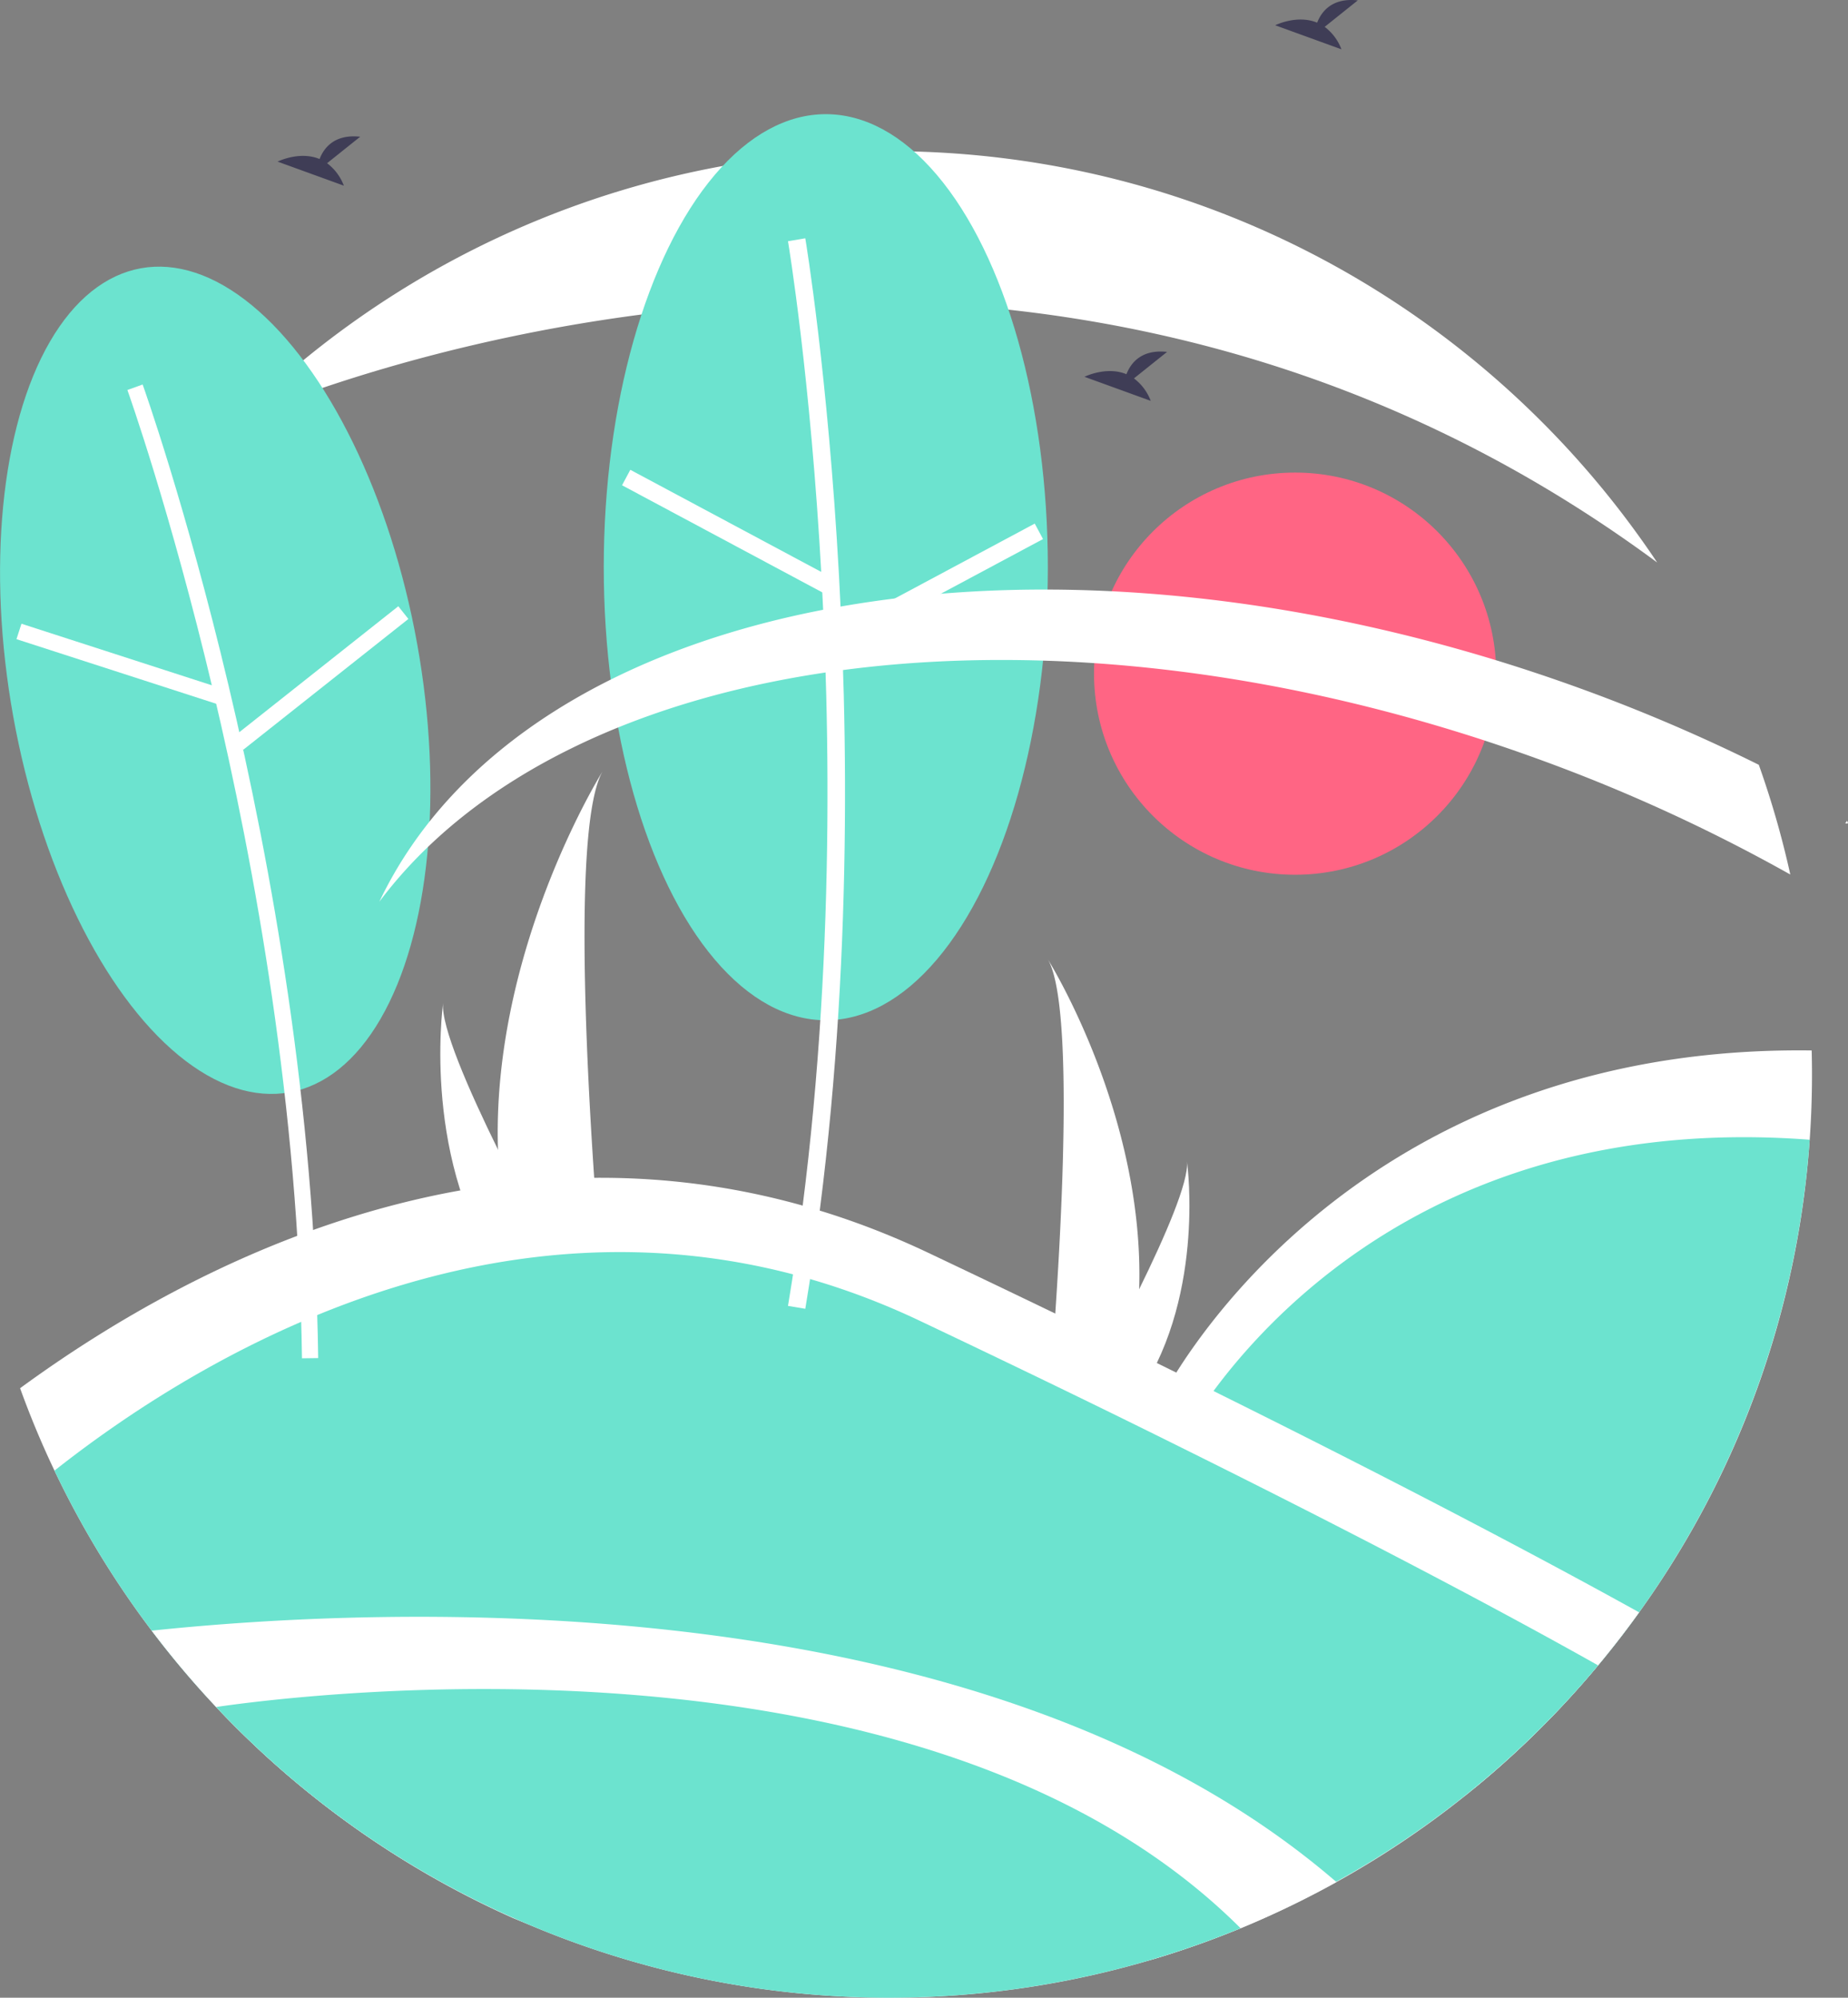 <?xml version="1.0" encoding="UTF-8" standalone="no"?>
<svg
   data-name="Layer 1"
   width="692.605"
   height="748.733"
   viewBox="0 0 692.605 748.733"
   version="1.1"
   id="svg52"
   sodipodi:docname="nature2.svg"
   inkscape:version="1.1.1 (3bf5ae0d25, 2021-09-20)"
   xmlns:inkscape="http://www.inkscape.org/namespaces/inkscape"
   xmlns:sodipodi="http://sodipodi.sourceforge.net/DTD/sodipodi-0.dtd"
   xmlns="http://www.w3.org/2000/svg"
   xmlns:svg="http://www.w3.org/2000/svg">
  <rect x="0" y="0" width="692.605" height="748.733" fill="#808080" stroke="none"/>
  <defs
     id="defs56" />
  <sodipodi:namedview
     id="namedview54"
     pagecolor="#ffffff"
     bordercolor="#666666"
     borderopacity="1.0"
     inkscape:pageshadow="2"
     inkscape:pageopacity="0.0"
     inkscape:pagecheckerboard="0"
     showgrid="false"
     inkscape:snap-page="true"
     inkscape:snap-grids="false"
     inkscape:zoom="0.71019212"
     inkscape:cx="570.97226"
     inkscape:cy="374.54654"
     inkscape:window-width="1920"
     inkscape:window-height="970"
     inkscape:window-x="2788"
     inkscape:window-y="-12"
     inkscape:window-maximized="1"
     inkscape:current-layer="svg52" />
  <circle
     cx="485.389"
     cy="252.49"
     r="75.365"
     fill="#ff6584"
     id="circle2" />
  <path
     d="M945.818,384.315c.166-.03.291-.146.485-.117a6.426,6.426,0,0,0-.33-.954c-.24.327-.485.661-.699.953Z"
     transform="translate(-253.697 -75.633)"
     fill="#fff"
     id="path4" />
  <path
     d="M440.33,506.498a175.145,175.145,0,0,0,8.182,48.416c.114.364.233.722.353,1.086h30.533c-.033-.326-.065-.689-.098-1.086-2.036-23.404-13.773-165.851.261-190.21C478.333,366.68,437.963,432.132,440.33,506.498Z"
     transform="translate(-253.697 -75.633)"
     fill="#e6e6e6"
     id="path6"
     style="fill:#ffffff;fill-opacity:1" />
  <path
     d="M442.621,554.914c.255.364.521.727.793,1.086h22.905c-.174-.309-.375-.673-.608-1.086-3.784-6.83-14.984-27.248-25.381-48.416-11.173-22.748-21.423-46.358-20.56-54.903C419.504,453.522,411.773,512.275,442.621,554.914Z"
     transform="translate(-253.697 -75.633)"
     fill="#e6e6e6"
     id="path8"
     style="fill:#ffffff;fill-opacity:1" />
  <path
     d="M680.636,558.829a152.694,152.694,0,0,1-7.133,42.21c-.099.317-.204.629-.308.947h-26.619c.028-.284.057-.601.085-.947,1.775-20.404,12.008-144.591-.227-165.828C647.504,436.934,682.699,493.996,680.636,558.829Z"
     transform="translate(-253.697 -75.633)"
     fill="#e6e6e6"
     id="path10"
     style="fill:#ffffff;fill-opacity:1" />
  <path
     d="M678.638,601.039c-.222.317-.454.634-.691.947H657.979c.151-.27.327-.587.53-.947,3.299-5.954,13.063-23.755,22.127-42.21,9.741-19.832,18.677-40.416,17.924-47.866C698.792,512.644,705.532,563.865,678.638,601.039Z"
     transform="translate(-253.697 -75.633)"
     fill="#e6e6e6"
     id="path12"
     style="fill:#ffffff;fill-opacity:1" />
  <path
     d="M376.281,136.806l12.413-9.928c-9.643-1.064-13.606,4.195-15.227,8.358-7.534-3.128-15.735.972-15.735.972l24.837,9.017A18.795,18.795,0,0,0,376.281,136.806Z"
     transform="translate(-253.697 -75.633)"
     fill="#3f3d56"
     id="path14" />
  <path
     d="M750.165,85.701l12.413-9.928c-9.643-1.064-13.606,4.195-15.227,8.358-7.534-3.128-15.735.972-15.735.972L756.453,94.119A18.795,18.795,0,0,0,750.165,85.701Z"
     transform="translate(-253.697 -75.633)"
     fill="#3f3d56"
     id="path16" />
  <path
     d="M932.807,478.323q0,12.34-.86,24.478a344.112,344.112,0,0,1-63.922,177.14q-7.324,10.222-15.381,19.871a347.514,347.514,0,0,1-46.153,45.845L732.919,702.487,688.931,599.82s65.632-132.887,243.759-130.478Q932.802,473.817,932.807,478.323Z"
     transform="translate(-253.697 -75.633)"
     fill="#3f3d56"
     id="path18"
     style="fill:#ffffff;fill-opacity:1" />
  <path
     d="M931.947,502.801a346.077,346.077,0,0,1-129.289,245.967l-68.349-40.103-39.01-91.054S758.511,489.628,931.947,502.801Z"
     transform="translate(-253.697 -75.633)"
     fill="#6c63ff"
     id="path20"
     style="fill:#6ce3cf;fill-opacity:1" />
  <path
     d="M868.025,679.941q-7.324,10.222-15.381,19.871a346.169,346.169,0,0,1-133.98,98.527q-15.795,6.512-32.333,11.485A378.838,378.838,0,0,1,446.085,794.571,347.292,347.292,0,0,1,274.114,626.824q-7.165-15.062-12.886-30.889c66.523-48.733,197.606-118.515,340.471-50.707Q660.977,573.363,707.56,596.519C786.365,635.582,838.813,663.743,868.025,679.941Z"
     transform="translate(-253.697 -75.633)"
     fill="#3f3d56"
     id="path22"
     style="fill:#ffffff;fill-opacity:1" />
  <path
     d="M852.644,699.812a346.28,346.28,0,0,1-578.53-72.988c55.558-43.935,183.7-122.888,324.326-56.152q54.247,25.746,96.86,46.939C778.117,658.658,829.132,686.554,852.644,699.812Z"
     fill="#6c63ff"
     id="path24"
     transform="translate(-253.697 -75.633)"
     style="fill:#6ce3cf;fill-opacity:1" />
  <path
     d="M754.584,781.026a349.545,349.545,0,0,1-35.921,17.313A345.065,345.065,0,0,1,586.763,824.367,346.365,346.365,0,0,1,310.544,686.798C393.191,678.083,621.644,666.333,754.584,781.026Z"
     transform="translate(-253.697 -75.633)"
     fill="#3f3d56"
     id="path26"
     style="fill:#ffffff;fill-opacity:1" />
  <path
     d="M718.663,798.339a346.418,346.418,0,0,1-383.96-82.923C364.765,711,600.775,680.674,718.663,798.339Z"
     transform="translate(-253.697 -75.633)"
     fill="#6c63ff"
     id="path28"
     style="fill:#6ce3cf;fill-opacity:1" />
  <path
     d="M874.765,286.428v.011C627.673,103.747,344.575,232.335,342.389,233.322v-.011a344.996,344.996,0,0,1,244.375-101.032C706.892,132.279,812.721,193.495,874.765,286.428Z"
     transform="translate(-253.697 -75.633)"
     fill="#e6e6e6"
     id="path30"
     style="fill:#ffffff;fill-opacity:1" />
  <ellipse
     cx="334.364"
     cy="330.602"
     rx="76.906"
     ry="156.919"
     transform="translate(-307.053 -11.059) rotate(-10.22)"
     fill="#3f3d56"
     id="ellipse32"
     style="fill:#6ce3cf;fill-opacity:1" />
  <path
     d="M372.949,584.638c-2.478-187.337-65.158-363.14-65.791-364.893l-5.716,2.062c.63,1.744,62.966,176.627,65.431,362.913Z"
     transform="translate(-253.697 -75.633)"
     fill="#6c63ff"
     id="path34"
     style="fill:#ffffff;fill-opacity:1" />
  <rect
     x="295.289"
     y="285.001"
     width="6.078"
     height="78.867"
     transform="translate(-355.861 432.823) rotate(-72.079)"
     fill="#6c63ff"
     id="rect36"
     style="fill:#ffffff;fill-opacity:1" />
  <rect
     x="334.438"
     y="326.719"
     width="78.87"
     height="6.078"
     transform="matrix(0.784, -0.621, 0.621, 0.784, -377.645, 227.738)"
     fill="#6c63ff"
     id="rect38"
     style="fill:#ffffff;fill-opacity:1" />
  <ellipse
     cx="309.499"
     cy="212.589"
     rx="83.219"
     ry="169.801"
     fill="#3f3d56"
     id="ellipse40"
     style="fill:#6ce3cf;fill-opacity:1" />
  <path
     d="M555.512,566.159c33.33-199.975.336-399.227-.002-401.215l-6.483,1.098c.336,1.978,33.141,200.183-.002,399.037Z"
     transform="translate(-253.697 -75.633)"
     fill="#6c63ff"
     id="path42"
     style="fill:#ffffff;fill-opacity:1" />
  <rect
     x="522.717"
     y="232.065"
     width="6.577"
     height="85.341"
     transform="translate(-218.041 533.346) rotate(-61.858)"
     fill="#6c63ff"
     id="rect44"
     style="fill:#ffffff;fill-opacity:1" />
  <rect
     x="562.76"
     y="291.621"
     width="85.344"
     height="6.577"
     transform="translate(-321.213 244.975) rotate(-28.158)"
     fill="#6c63ff"
     id="rect46"
     style="fill:#ffffff;fill-opacity:1" />
  <path
     d="M924.676,403.403a634.407,634.407,0,0,0-95.374-43.606c-182.14-65.907-362.751-40.506-433.446,53.817,55.017-115.553,251.327-151.888,449.432-80.206a646.926,646.926,0,0,1,67.585,28.872A343.542,343.542,0,0,1,924.676,403.403Z"
     transform="translate(-253.697 -75.633)"
     fill="#e6e6e6"
     id="path48"
     style="fill:#ffffff;fill-opacity:1" />
  <path
     d="M678.684,217.456l12.413-9.928c-9.643-1.064-13.606,4.195-15.227,8.358-7.534-3.128-15.735.972-15.735.972l24.837,9.017A18.795,18.795,0,0,0,678.684,217.456Z"
     transform="translate(-253.697 -75.633)"
     fill="#3f3d56"
     id="path50" />
</svg>
